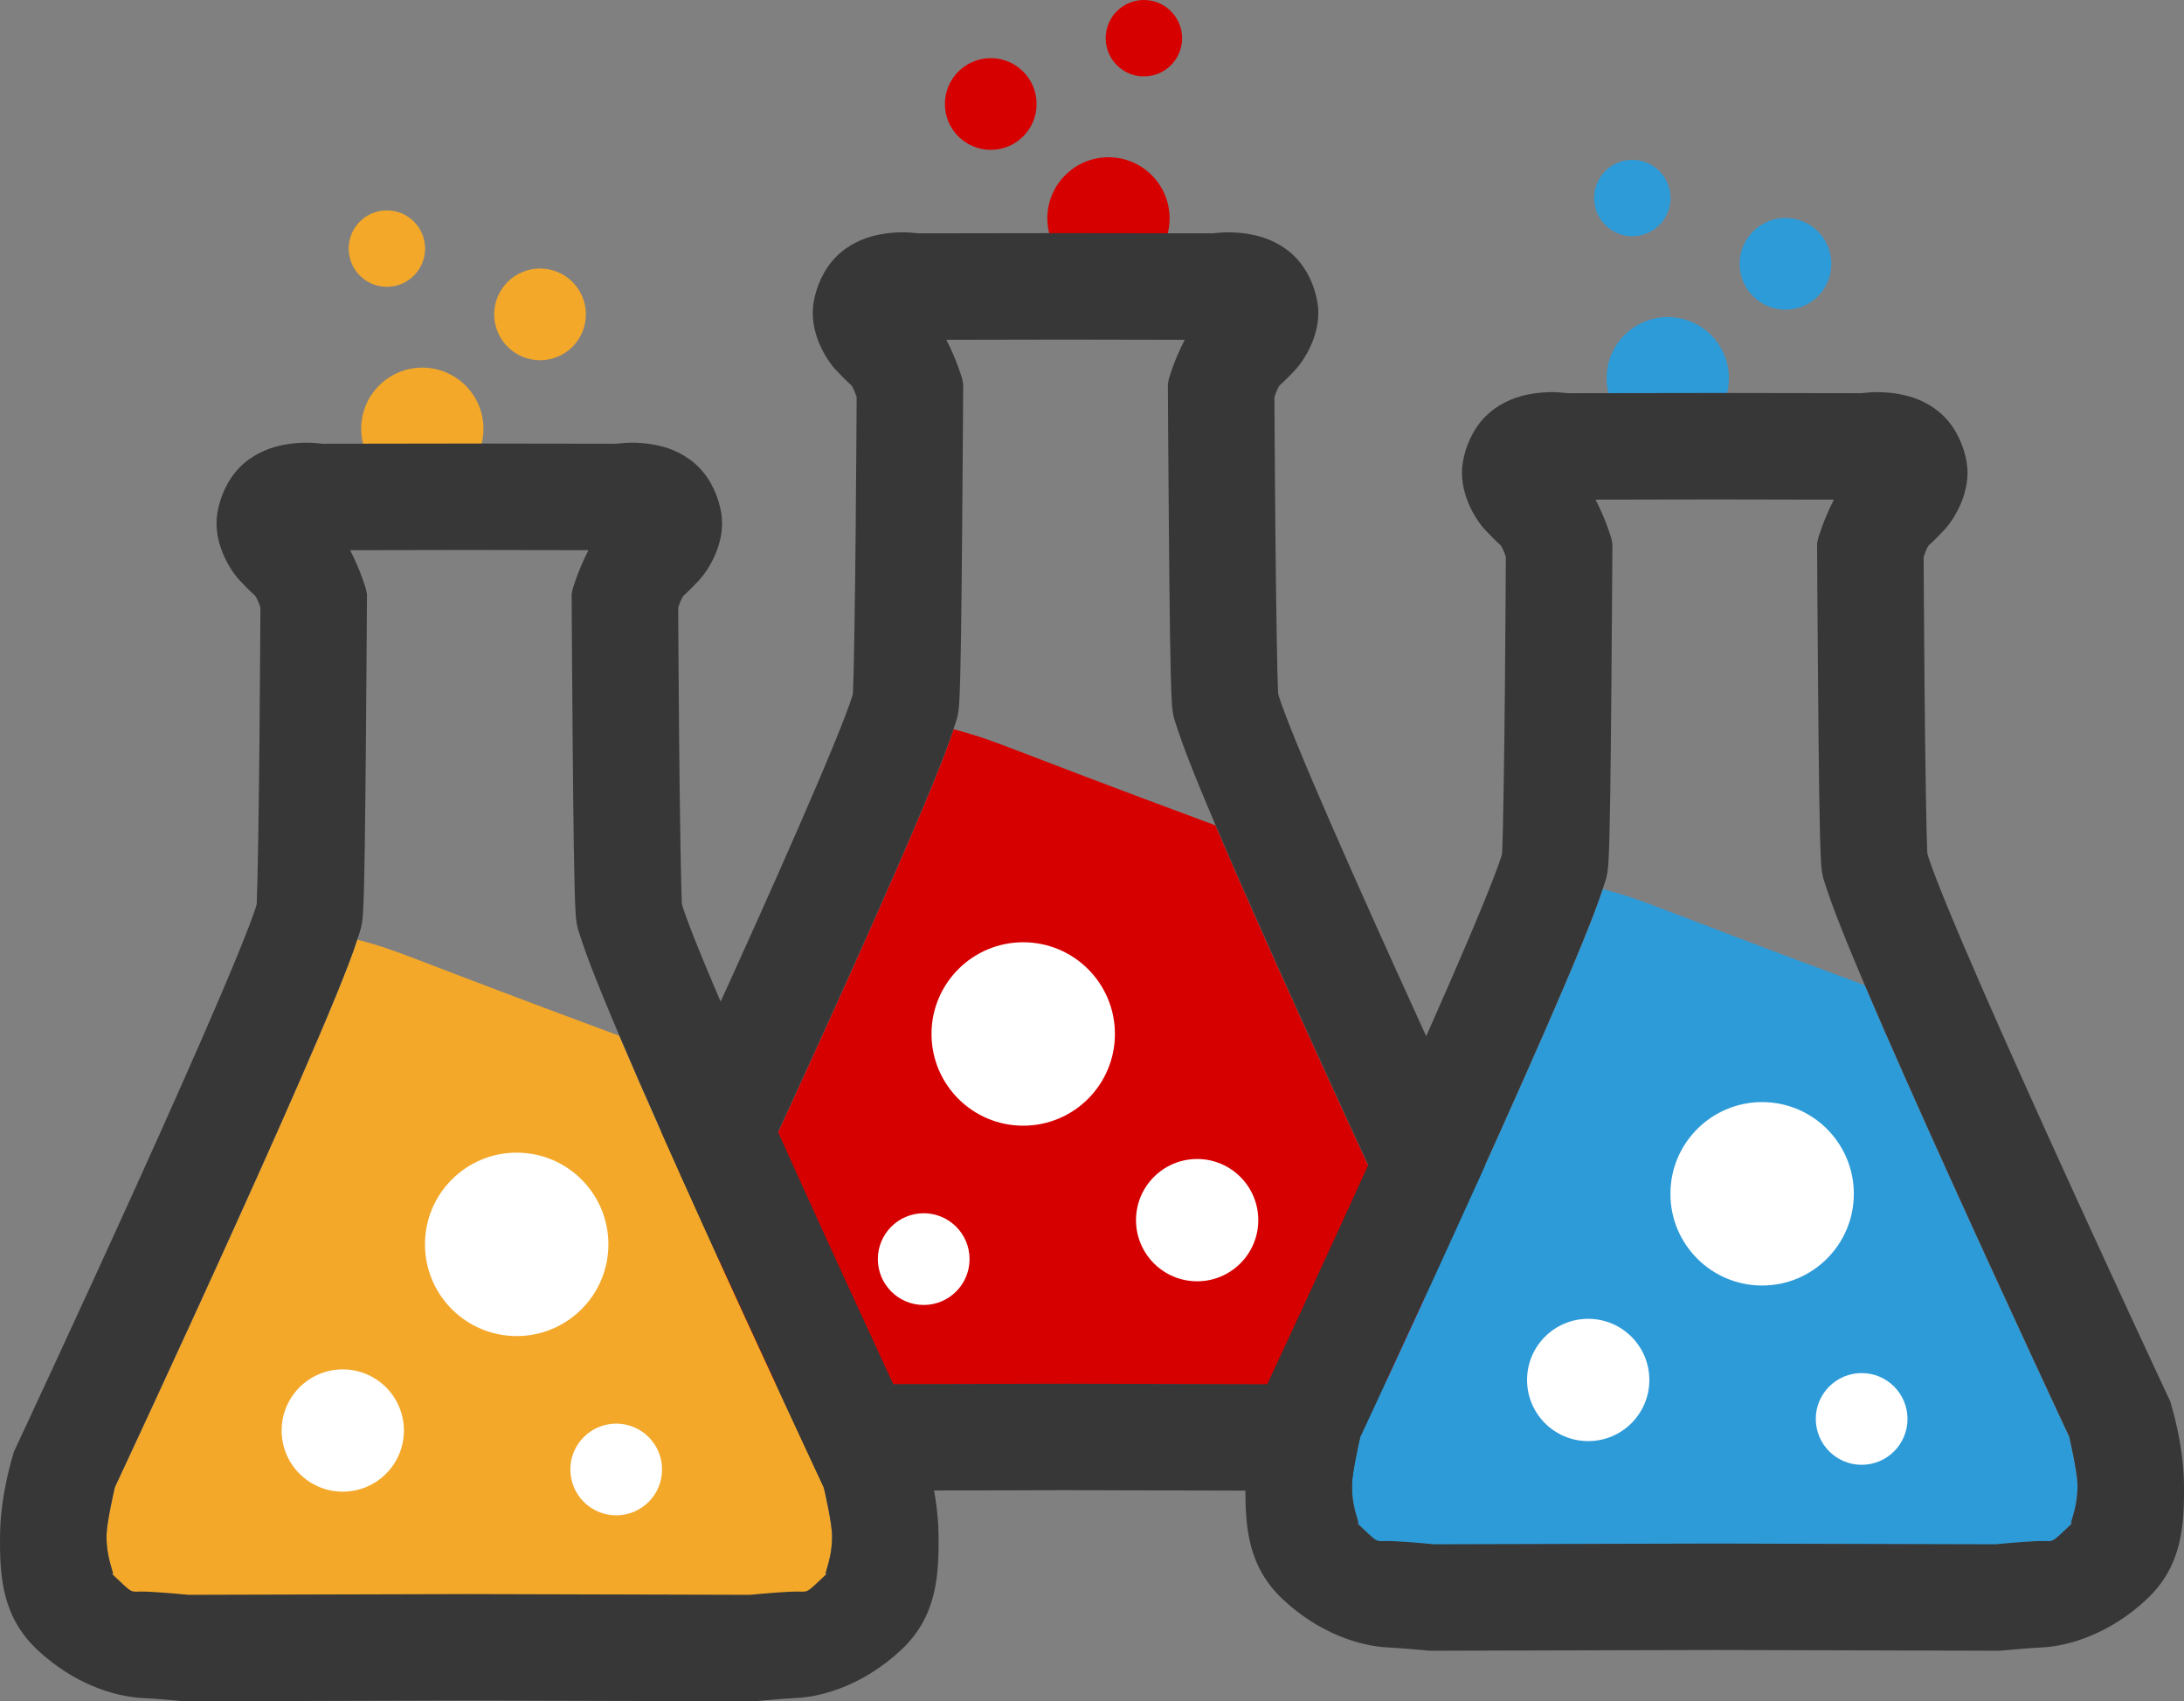 <?xml version="1.0" encoding="UTF-8" standalone="no"?>
<!-- Created with Inkscape (http://www.inkscape.org/) -->

<svg
   width="142.895mm"
   height="111.305mm"
   viewBox="0 0 142.895 111.305"
   version="1.1"
   id="svg5"
   xml:space="preserve"
   inkscape:version="1.2.1 (9c6d41e, 2022-07-14)"
   sodipodi:docname="logo.svg"
   inkscape:export-filename="logo.png"
   inkscape:export-xdpi="96"
   inkscape:export-ydpi="96"
   xmlns:inkscape="http://www.inkscape.org/namespaces/inkscape"
   xmlns:sodipodi="http://sodipodi.sourceforge.net/DTD/sodipodi-0.dtd"
   xmlns="http://www.w3.org/2000/svg"
   xmlns:svg="http://www.w3.org/2000/svg"><rect x="0" y="0" width="142.895" height="111.305" fill="#808080" stroke="none"/><sodipodi:namedview
     id="namedview7"
     pagecolor="#ffffff"
     bordercolor="#666666"
     borderopacity="1.0"
     inkscape:showpageshadow="2"
     inkscape:pageopacity="0.0"
     inkscape:pagecheckerboard="0"
     inkscape:deskcolor="#d1d1d1"
     inkscape:document-units="mm"
     showgrid="false"
     inkscape:zoom="0.80643879"
     inkscape:cx="257.30409"
     inkscape:cy="541.2686"
     inkscape:window-width="1800"
     inkscape:window-height="1097"
     inkscape:window-x="0"
     inkscape:window-y="44"
     inkscape:window-maximized="0"
     inkscape:current-layer="layer1" /><defs
     id="defs2" /><g
     inkscape:label="Layer 1"
     inkscape:groupmode="layer"
     id="layer1"
     transform="translate(-32.617,-78.544)"><g
       id="g4971"
       transform="translate(37.074,20.67)"><path
         style="color:#000000;display:inline;fill:#d70000;fill-opacity:1;stroke:none;stroke-opacity:0.732"
         d="m 75.068,111.875 c 1.535,3.604 3.548,8.117 5.555,12.549 3.925,8.668 7.656,16.643 7.826,17.006 0.054,0.24 0.53,2.322 0.543,3.143 0.028,1.808 -0.759,2.911 -0.246,2.432 -1.696,1.586 -1.123,1.204 -2.428,1.266 -1.169,0.056 -2.491,0.187 -2.701,0.207 l -18.361,-0.049 -18.359,0.049 c -0.21,-0.021 -1.534,-0.151 -2.703,-0.207 -1.304,-0.062 -0.73,0.32 -2.426,-1.266 0.513,0.479 -0.274,-0.623 -0.246,-2.432 0.013,-0.819 0.485,-2.886 0.541,-3.135 0.167,-0.357 3.9,-8.342 7.826,-17.014 2.007,-4.432 4.019,-8.945 5.555,-12.549 0.768,-1.802 1.416,-3.373 1.895,-4.627 0.239,-0.627 0.436,-1.171 0.594,-1.664 3.089,0.834 2.126,0.724 17.137,6.291 z"
         id="path389-7-2"
         sodipodi:nodetypes="cscscscccscscssscc" /><circle
         style="fill:#ffffff;fill-opacity:1;stroke:none;stroke-width:6.781;stroke-linecap:round;stroke-linejoin:round;stroke-dasharray:none;stroke-opacity:0.732"
         id="path2045"
         cx="62.49"
         cy="125.521"
         r="6" /><circle
         style="fill:#ffffff;fill-opacity:1;stroke:none;stroke-width:4.521;stroke-linecap:round;stroke-linejoin:round;stroke-dasharray:none;stroke-opacity:0.732"
         id="path2045-2"
         cx="73.87"
         cy="137.701"
         r="4" /><circle
         style="fill:#d70000;fill-opacity:1;stroke:none;stroke-width:4.521;stroke-linecap:round;stroke-linejoin:round;stroke-dasharray:none;stroke-opacity:0.732"
         id="path2045-2-8"
         cx="68.068"
         cy="72.162"
         r="4" /><circle
         style="fill:#d70000;fill-opacity:1;stroke:none;stroke-width:3.391;stroke-linecap:round;stroke-linejoin:round;stroke-dasharray:none;stroke-opacity:0.732"
         id="path2045-2-8-8"
         cx="60.366"
         cy="64.678"
         r="3" /><circle
         style="fill:#d70000;fill-opacity:1;stroke:none;stroke-width:2.826;stroke-linecap:round;stroke-linejoin:round;stroke-dasharray:none;stroke-opacity:0.732"
         id="path2045-2-8-8-9"
         cx="70.386"
         cy="60.374"
         r="2.5" /><path
         style="color:#000000;display:inline;fill:#373737;fill-opacity:1"
         d="m 65.251,73.127 c 0,0 -8.392,0.014 -9.588,0.014 -0.213,0 -1.252,-0.222 -2.824,0.131 -0.786,0.176 -1.793,0.591 -2.605,1.416 -0.812,0.825 -1.294,1.954 -1.463,3.004 -0.304,1.887 0.804,3.693 1.479,4.406 0.674,0.713 1.009,1.003 0.988,0.975 0.179,0.246 0.298,0.624 0.354,0.787 -0.003,0.484 -0.022,4.16 -0.062,8.623 -0.042,4.644 -0.124,9.695 -0.178,10.719 -0.011,0.066 -0.018,0.132 -0.051,0.234 -0.093,0.292 -0.255,0.747 -0.467,1.301 -0.423,1.108 -1.048,2.624 -1.797,4.381 -1.497,3.514 -3.495,8 -5.49,12.406 -3.99,8.813 -7.967,17.311 -7.967,17.311 l -0.127,0.273 -0.078,0.291 c 0,0 -0.777,2.469 -0.816,5.039 -0.043,2.83 0.134,5.456 2.453,7.625 2.359,2.206 5.016,3.049 6.854,3.137 0.915,0.043 2.574,0.199 2.574,0.199 l 0.172,0.016 h 0.172 l 18.475,-0.049 18.648,0.049 0.172,-0.016 c 0,0 1.659,-0.156 2.574,-0.199 1.838,-0.087 4.493,-0.931 6.852,-3.137 2.32,-2.169 2.496,-4.795 2.453,-7.625 -0.039,-2.57 -0.814,-5.039 -0.814,-5.039 l -0.078,-0.291 -0.129,-0.273 c 0,0 -3.974,-8.498 -7.965,-17.311 -1.995,-4.406 -3.995,-8.893 -5.492,-12.406 -0.748,-1.757 -1.372,-3.273 -1.795,-4.381 -0.212,-0.554 -0.373,-1.009 -0.467,-1.301 -0.033,-0.104 -0.042,-0.172 -0.053,-0.238 -0.053,-1.026 -0.136,-6.072 -0.178,-10.715 -0.04,-4.463 -0.058,-8.139 -0.06,-8.623 0.055,-0.163 0.173,-0.541 0.352,-0.787 -0.02,0.028 0.314,-0.261 0.988,-0.975 0.674,-0.713 1.785,-2.519 1.48,-4.406 -0.169,-1.05 -0.651,-2.179 -1.463,-3.004 -0.812,-0.825 -1.819,-1.24 -2.605,-1.416 -1.572,-0.353 -2.613,-0.131 -2.826,-0.131 -1.196,0 -9.588,-0.014 -9.588,-0.014 h -0.006 z m 0,6.965 c 0,0 5.069,0.01 7.805,0.014 -0.695,1.343 -1.029,2.527 -1.029,2.527 l -0.072,0.354 0.002,0.361 c 0,0 0.021,4.433 0.064,9.197 0.043,4.764 0.086,9.572 0.195,11.326 0.058,0.926 0.209,1.192 0.367,1.686 0.158,0.493 0.354,1.037 0.594,1.664 0.479,1.254 1.125,2.825 1.893,4.627 1.535,3.604 3.548,8.117 5.555,12.549 3.925,8.668 7.656,16.643 7.826,17.006 0.054,0.24 0.53,2.322 0.543,3.143 0.028,1.808 -0.759,2.911 -0.246,2.432 -1.696,1.586 -1.123,1.204 -2.428,1.266 -1.169,0.056 -2.491,0.187 -2.701,0.207 l -18.361,-0.049 -18.359,0.049 c -0.21,-0.021 -1.534,-0.151 -2.703,-0.207 -1.304,-0.062 -0.73,0.32 -2.426,-1.266 0.513,0.479 -0.274,-0.623 -0.246,-2.432 0.013,-0.819 0.485,-2.886 0.541,-3.135 0.167,-0.357 3.9,-8.342 7.826,-17.014 2.007,-4.432 4.019,-8.945 5.555,-12.549 0.768,-1.802 1.416,-3.373 1.895,-4.627 0.239,-0.627 0.436,-1.171 0.594,-1.664 0.158,-0.493 0.309,-0.759 0.367,-1.686 0.11,-1.754 0.15,-6.562 0.193,-11.326 0.043,-4.764 0.066,-9.197 0.066,-9.197 l 0.002,-0.361 -0.072,-0.354 c 0,0 -0.336,-1.184 -1.031,-2.527 2.731,-0.003 7.776,-0.014 7.793,-0.014 z"
         id="path389-7"
         inkscape:label="path389-7" /><circle
         style="fill:#ffffff;fill-opacity:1;stroke:none;stroke-width:3.391;stroke-linecap:round;stroke-linejoin:round;stroke-dasharray:none;stroke-opacity:0.732"
         id="path2045-2-3"
         cx="55.979"
         cy="140.25"
         r="3" /></g><path
       style="color:#000000;display:inline;fill:#2e9bd9;fill-opacity:1;stroke:none;stroke-opacity:0.732"
       d="m 154.618,143.002 c 1.535,3.604 3.548,8.117 5.555,12.549 3.925,8.668 7.656,16.643 7.826,17.006 0.054,0.24 0.53,2.322 0.543,3.143 0.028,1.808 -0.759,2.911 -0.246,2.432 -1.696,1.586 -1.123,1.204 -2.428,1.266 -1.169,0.056 -2.491,0.187 -2.701,0.207 l -18.361,-0.049 -18.359,0.049 c -0.21,-0.021 -1.534,-0.151 -2.703,-0.207 -1.304,-0.062 -0.73,0.32 -2.426,-1.266 0.513,0.479 -0.274,-0.623 -0.246,-2.432 0.013,-0.819 0.485,-2.886 0.541,-3.135 0.167,-0.357 3.9,-8.342 7.826,-17.014 2.007,-4.432 4.019,-8.945 5.555,-12.549 0.768,-1.802 1.416,-3.373 1.895,-4.627 0.239,-0.627 0.436,-1.171 0.594,-1.664 3.089,0.834 2.126,0.724 17.137,6.291 z"
       id="path389-7-2-1"
       sodipodi:nodetypes="cscscscccscscssscc" /><circle
       style="fill:#2e9bd9;fill-opacity:1;stroke:none;stroke-width:4.521;stroke-linecap:round;stroke-linejoin:round;stroke-dasharray:none;stroke-opacity:0.732"
       id="path2045-2-8-5"
       cx="-141.735"
       cy="103.289"
       r="4"
       transform="scale(-1,1)" /><circle
       style="fill:#2e9bd9;fill-opacity:1;stroke:none;stroke-width:3.391;stroke-linecap:round;stroke-linejoin:round;stroke-dasharray:none;stroke-opacity:0.732"
       id="path2045-2-8-8-1"
       cx="-149.437"
       cy="95.805"
       r="3"
       transform="scale(-1,1)" /><circle
       style="fill:#2e9bd9;fill-opacity:1;stroke:none;stroke-width:2.826;stroke-linecap:round;stroke-linejoin:round;stroke-dasharray:none;stroke-opacity:0.732"
       id="path2045-2-8-8-9-1"
       cx="-139.416"
       cy="91.501"
       r="2.5"
       transform="scale(-1,1)" /><path
       style="color:#000000;display:inline;fill:#373737;fill-opacity:1"
       d="m 144.801,104.254 c 0,0 -8.392,0.014 -9.588,0.014 -0.213,0 -1.252,-0.222 -2.824,0.131 -0.786,0.176 -1.793,0.591 -2.605,1.416 -0.812,0.825 -1.294,1.954 -1.463,3.004 -0.304,1.887 0.804,3.693 1.479,4.406 0.674,0.713 1.009,1.003 0.988,0.975 0.179,0.246 0.298,0.624 0.354,0.787 -0.003,0.484 -0.022,4.16 -0.062,8.623 -0.042,4.644 -0.124,9.695 -0.178,10.719 -0.011,0.066 -0.018,0.132 -0.051,0.234 -0.093,0.292 -0.255,0.747 -0.467,1.301 -0.423,1.108 -1.048,2.624 -1.797,4.381 -1.497,3.514 -3.495,8 -5.49,12.406 -3.99,8.813 -7.967,17.311 -7.967,17.311 l -0.127,0.273 -0.078,0.291 c 0,0 -0.777,2.469 -0.816,5.039 -0.043,2.83 0.134,5.456 2.453,7.625 2.359,2.206 5.016,3.049 6.854,3.137 0.915,0.043 2.574,0.199 2.574,0.199 l 0.172,0.016 h 0.172 l 18.475,-0.049 18.648,0.049 0.172,-0.016 c 0,0 1.659,-0.156 2.574,-0.199 1.838,-0.087 4.493,-0.931 6.852,-3.137 2.32,-2.169 2.496,-4.795 2.453,-7.625 -0.039,-2.57 -0.814,-5.039 -0.814,-5.039 l -0.078,-0.291 -0.129,-0.273 c 0,0 -3.974,-8.498 -7.965,-17.311 -1.995,-4.406 -3.995,-8.893 -5.492,-12.406 -0.748,-1.757 -1.372,-3.273 -1.795,-4.381 -0.212,-0.554 -0.373,-1.009 -0.467,-1.301 -0.033,-0.104 -0.042,-0.172 -0.053,-0.238 -0.053,-1.026 -0.136,-6.072 -0.178,-10.715 -0.04,-4.463 -0.058,-8.139 -0.06,-8.623 0.055,-0.163 0.173,-0.541 0.352,-0.787 -0.02,0.028 0.314,-0.261 0.988,-0.975 0.674,-0.713 1.785,-2.519 1.48,-4.406 -0.169,-1.05 -0.651,-2.179 -1.463,-3.004 -0.812,-0.825 -1.819,-1.24 -2.605,-1.416 -1.572,-0.353 -2.613,-0.131 -2.826,-0.131 -1.196,0 -9.588,-0.014 -9.588,-0.014 h -0.006 z m 0,6.965 c 0,0 5.069,0.01 7.805,0.014 -0.695,1.343 -1.029,2.527 -1.029,2.527 l -0.072,0.354 0.002,0.361 c 0,0 0.021,4.433 0.064,9.197 0.043,4.764 0.086,9.572 0.195,11.326 0.058,0.926 0.209,1.192 0.367,1.686 0.158,0.493 0.354,1.037 0.594,1.664 0.479,1.254 1.125,2.825 1.893,4.627 1.535,3.604 3.548,8.117 5.555,12.549 3.925,8.668 7.656,16.643 7.826,17.006 0.054,0.24 0.53,2.322 0.543,3.143 0.028,1.808 -0.759,2.911 -0.246,2.432 -1.696,1.586 -1.123,1.204 -2.428,1.266 -1.169,0.056 -2.491,0.187 -2.701,0.207 l -18.361,-0.049 -18.359,0.049 c -0.21,-0.021 -1.534,-0.151 -2.703,-0.207 -1.304,-0.062 -0.73,0.32 -2.426,-1.266 0.513,0.479 -0.274,-0.623 -0.246,-2.432 0.013,-0.819 0.485,-2.886 0.541,-3.135 0.167,-0.357 3.9,-8.342 7.826,-17.014 2.007,-4.432 4.019,-8.945 5.555,-12.549 0.768,-1.802 1.416,-3.373 1.895,-4.627 0.239,-0.627 0.436,-1.171 0.594,-1.664 0.158,-0.493 0.309,-0.759 0.367,-1.686 0.11,-1.754 0.15,-6.562 0.193,-11.326 0.043,-4.764 0.066,-9.197 0.066,-9.197 l 0.002,-0.361 -0.072,-0.354 c 0,0 -0.336,-1.184 -1.031,-2.527 2.731,-0.003 7.776,-0.014 7.793,-0.014 z"
       id="path389-7-22"
       inkscape:label="path389-7" /><circle
       style="fill:#ffffff;fill-opacity:1;stroke:none;stroke-width:6.781;stroke-linecap:round;stroke-linejoin:round;stroke-dasharray:none;stroke-opacity:0.732"
       id="path2045-9"
       cx="-147.909"
       cy="156.648"
       r="6"
       transform="scale(-1,1)" /><circle
       style="fill:#ffffff;fill-opacity:1;stroke:none;stroke-width:4.521;stroke-linecap:round;stroke-linejoin:round;stroke-dasharray:none;stroke-opacity:0.732"
       id="path2045-2-85"
       cx="-136.53"
       cy="168.827"
       r="4"
       transform="scale(-1,1)" /><circle
       style="fill:#ffffff;fill-opacity:1;stroke:none;stroke-width:3.391;stroke-linecap:round;stroke-linejoin:round;stroke-dasharray:none;stroke-opacity:0.732"
       id="path2045-2-3-9"
       cx="-154.421"
       cy="171.377"
       r="3"
       transform="scale(-1,1)" /><path
       style="color:#000000;display:inline;fill:#f3a82a;fill-opacity:1;stroke:none;stroke-opacity:0.732"
       d="m 73.132,146.309 c 1.535,3.604 3.548,8.117 5.555,12.549 3.925,8.668 7.656,16.643 7.826,17.006 0.054,0.24 0.53,2.322 0.543,3.143 0.028,1.808 -0.759,2.911 -0.246,2.432 -1.696,1.586 -1.123,1.204 -2.428,1.266 -1.169,0.056 -2.491,0.187 -2.701,0.207 l -18.361,-0.049 -18.359,0.049 c -0.21,-0.021 -1.534,-0.151 -2.703,-0.207 -1.304,-0.062 -0.73,0.32 -2.426,-1.266 0.513,0.479 -0.274,-0.623 -0.246,-2.432 0.013,-0.819 0.485,-2.886 0.541,-3.135 0.167,-0.356 3.9,-8.342 7.826,-17.014 2.007,-4.432 4.019,-8.945 5.555,-12.549 0.768,-1.802 1.416,-3.373 1.895,-4.627 0.239,-0.627 0.436,-1.171 0.594,-1.664 3.089,0.834 2.126,0.724 17.137,6.291 z"
       id="path389-7-2-1-9"
       sodipodi:nodetypes="cscscscccscscssscc" /><circle
       style="fill:#f3a82a;fill-opacity:1;stroke:none;stroke-width:4.521;stroke-linecap:round;stroke-linejoin:round;stroke-dasharray:none;stroke-opacity:0.732"
       id="path2045-2-8-5-2"
       cx="-60.249"
       cy="106.596"
       r="4"
       transform="scale(-1,1)" /><circle
       style="fill:#f3a82a;fill-opacity:1;stroke:none;stroke-width:3.391;stroke-linecap:round;stroke-linejoin:round;stroke-dasharray:none;stroke-opacity:0.732"
       id="path2045-2-8-8-1-9"
       cx="-67.951"
       cy="99.112"
       r="3"
       transform="scale(-1,1)" /><circle
       style="fill:#f3a82a;fill-opacity:1;stroke:none;stroke-width:2.826;stroke-linecap:round;stroke-linejoin:round;stroke-dasharray:none;stroke-opacity:0.732"
       id="path2045-2-8-8-9-1-0"
       cx="-57.93"
       cy="94.808"
       r="2.5"
       transform="scale(-1,1)" /><path
       style="color:#000000;display:inline;fill:#373737;fill-opacity:1"
       d="m 63.315,107.561 c 0,0 -8.392,0.014 -9.588,0.014 -0.213,0 -1.252,-0.222 -2.824,0.131 -0.786,0.176 -1.793,0.591 -2.605,1.416 -0.812,0.825 -1.294,1.954 -1.463,3.004 -0.304,1.887 0.804,3.693 1.479,4.406 0.674,0.713 1.009,1.003 0.988,0.975 0.179,0.246 0.298,0.624 0.354,0.787 -0.003,0.484 -0.022,4.16 -0.062,8.623 -0.042,4.644 -0.124,9.695 -0.178,10.719 -0.011,0.066 -0.018,0.132 -0.051,0.234 -0.093,0.292 -0.255,0.747 -0.467,1.301 -0.423,1.108 -1.048,2.624 -1.797,4.381 -1.497,3.514 -3.495,8 -5.49,12.406 -3.99,8.813 -7.967,17.311 -7.967,17.311 l -0.127,0.273 -0.078,0.291 c 0,0 -0.777,2.469 -0.816,5.039 -0.043,2.83 0.134,5.456 2.453,7.625 2.359,2.206 5.016,3.049 6.854,3.137 0.915,0.043 2.574,0.199 2.574,0.199 l 0.172,0.016 h 0.172 l 18.475,-0.049 18.648,0.049 0.172,-0.016 c 0,0 1.659,-0.156 2.574,-0.199 1.838,-0.087 4.493,-0.931 6.852,-3.137 2.32,-2.169 2.496,-4.795 2.453,-7.625 -0.039,-2.57 -0.814,-5.039 -0.814,-5.039 l -0.078,-0.291 -0.129,-0.273 c 0,0 -3.974,-8.498 -7.965,-17.311 -1.995,-4.406 -3.995,-8.893 -5.492,-12.406 -0.748,-1.757 -1.372,-3.273 -1.795,-4.381 -0.212,-0.554 -0.373,-1.009 -0.467,-1.301 -0.033,-0.104 -0.042,-0.172 -0.053,-0.238 -0.053,-1.026 -0.136,-6.072 -0.178,-10.715 -0.04,-4.463 -0.058,-8.139 -0.06,-8.623 0.055,-0.163 0.173,-0.541 0.352,-0.787 -0.02,0.028 0.314,-0.261 0.988,-0.975 0.674,-0.713 1.785,-2.519 1.48,-4.406 -0.169,-1.05 -0.651,-2.179 -1.463,-3.004 -0.812,-0.825 -1.819,-1.24 -2.605,-1.416 -1.572,-0.353 -2.613,-0.131 -2.826,-0.131 -1.196,0 -9.588,-0.014 -9.588,-0.014 h -0.006 z m 0,6.965 c 0,0 5.069,0.01 7.805,0.014 -0.695,1.343 -1.029,2.527 -1.029,2.527 l -0.072,0.354 0.002,0.361 c 0,0 0.021,4.433 0.064,9.197 0.043,4.764 0.086,9.572 0.195,11.326 0.058,0.926 0.209,1.192 0.367,1.686 0.158,0.493 0.354,1.037 0.594,1.664 0.479,1.254 1.125,2.825 1.893,4.627 1.535,3.604 3.548,8.117 5.555,12.549 3.925,8.668 7.656,16.643 7.826,17.006 0.054,0.24 0.53,2.322 0.543,3.143 0.028,1.808 -0.759,2.911 -0.246,2.432 -1.696,1.586 -1.123,1.204 -2.428,1.266 -1.169,0.056 -2.491,0.187 -2.701,0.207 l -18.361,-0.049 -18.359,0.049 c -0.21,-0.021 -1.534,-0.151 -2.703,-0.207 -1.304,-0.062 -0.73,0.32 -2.426,-1.266 0.513,0.479 -0.274,-0.623 -0.246,-2.432 0.013,-0.819 0.485,-2.886 0.541,-3.135 0.167,-0.357 3.9,-8.342 7.826,-17.014 2.007,-4.432 4.019,-8.945 5.555,-12.549 0.768,-1.802 1.416,-3.373 1.895,-4.627 0.239,-0.627 0.436,-1.171 0.594,-1.664 0.158,-0.493 0.309,-0.759 0.367,-1.686 0.11,-1.754 0.15,-6.562 0.193,-11.326 0.043,-4.764 0.066,-9.197 0.066,-9.197 l 0.002,-0.361 -0.072,-0.354 c 0,0 -0.336,-1.184 -1.031,-2.527 2.731,-0.003 7.776,-0.014 7.793,-0.014 z"
       id="path389-7-22-1"
       inkscape:label="path389-7" /><circle
       style="fill:#ffffff;fill-opacity:1;stroke:none;stroke-width:6.781;stroke-linecap:round;stroke-linejoin:round;stroke-dasharray:none;stroke-opacity:0.732"
       id="path2045-9-5"
       cx="-66.423"
       cy="159.955"
       r="6"
       transform="scale(-1,1)" /><circle
       style="fill:#ffffff;fill-opacity:1;stroke:none;stroke-width:4.521;stroke-linecap:round;stroke-linejoin:round;stroke-dasharray:none;stroke-opacity:0.732"
       id="path2045-2-85-1"
       cx="-55.044"
       cy="172.135"
       r="4"
       transform="scale(-1,1)" /><circle
       style="fill:#ffffff;fill-opacity:1;stroke:none;stroke-width:3.391;stroke-linecap:round;stroke-linejoin:round;stroke-dasharray:none;stroke-opacity:0.732"
       id="path2045-2-3-9-3"
       cx="-72.934"
       cy="174.684"
       r="3"
       transform="scale(-1,1)" /></g></svg>
